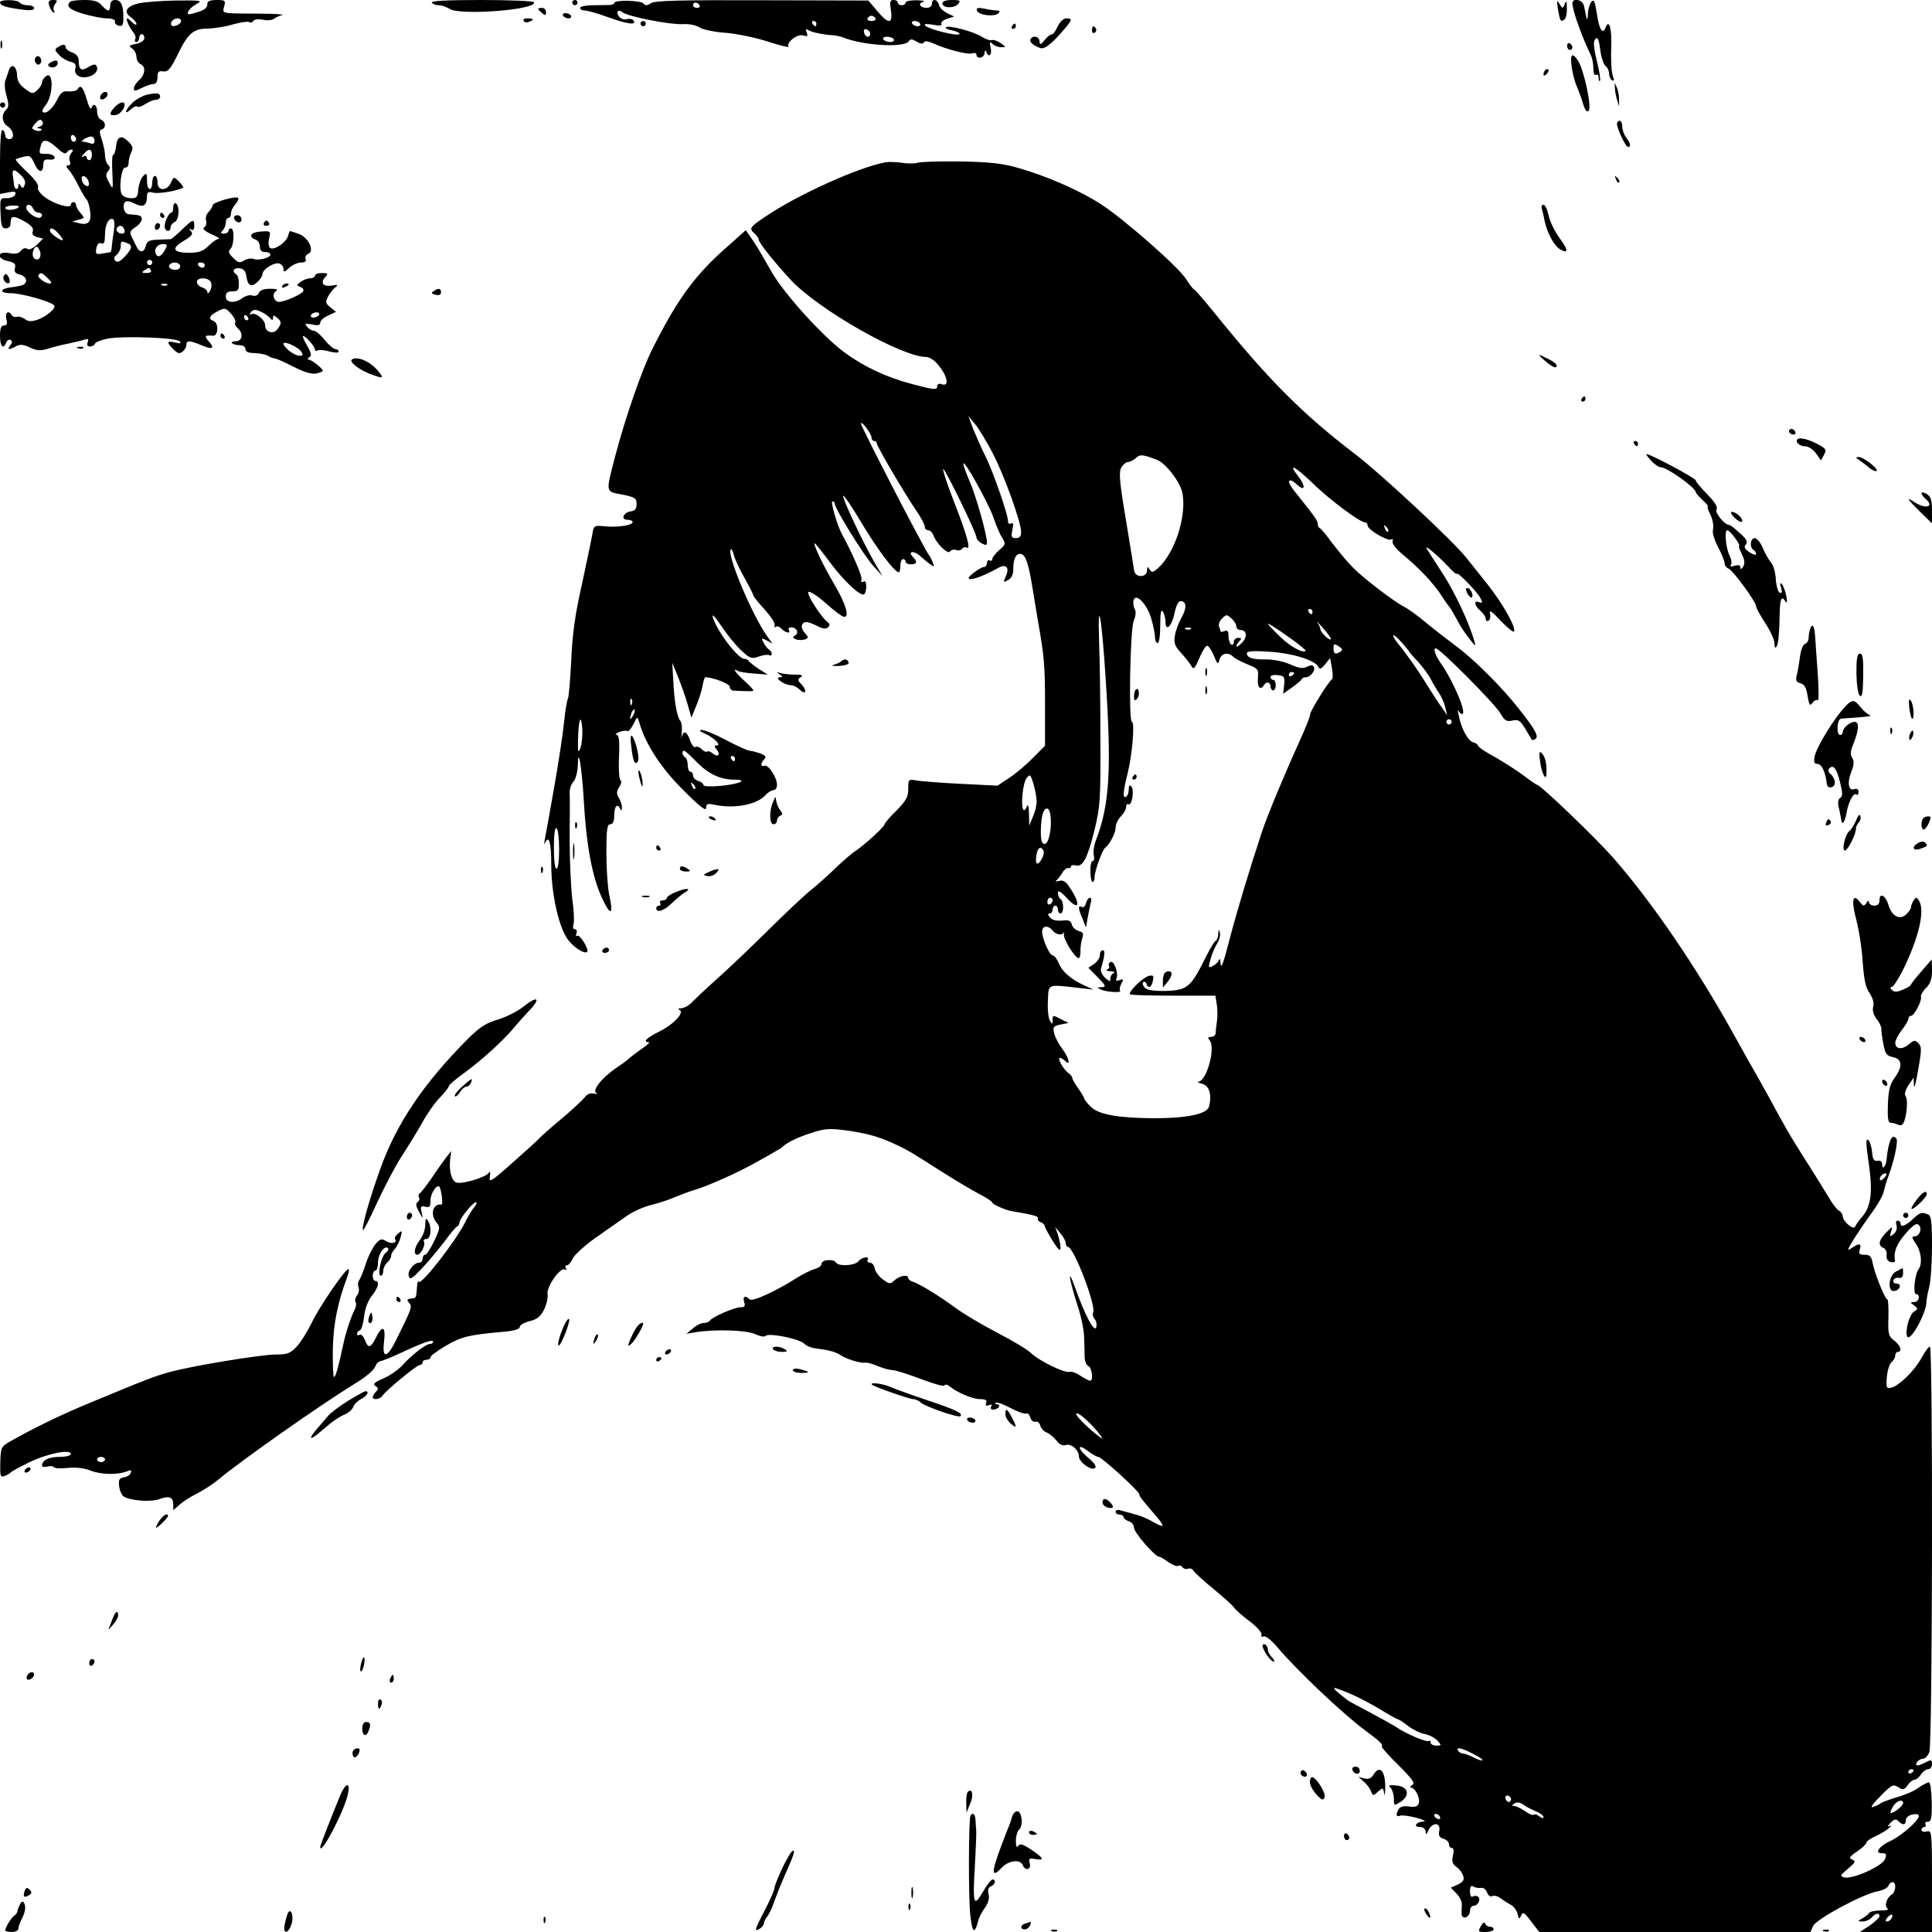 <?xml version="1.0" standalone="no"?>
<!DOCTYPE svg PUBLIC "-//W3C//DTD SVG 20010904//EN"
 "http://www.w3.org/TR/2001/REC-SVG-20010904/DTD/svg10.dtd">
<svg version="1.0" xmlns="http://www.w3.org/2000/svg"
 width="736pt" height="736pt" viewBox="0 0 736 736"
 preserveAspectRatio="xMidYMid meet">

<g transform="translate(0,736) scale(0.1,-0.1)"
fill="#000000" stroke="none">
<path d="M0 7351 c0 -12 21 -19 80 -27 34 -5 50 -3 50 5 0 6 -11 11 -24 11
-14 0 -28 5 -31 10 -8 12 -75 13 -75 1z"/>
<path d="M187 7340 c3 -11 10 -23 16 -27 6 -3 7 -1 3 6 -4 6 -2 18 4 26 10 12
9 15 -8 15 -15 0 -19 -5 -15 -20z"/>
<path d="M267 7353 c-17 -17 -2 -30 51 -46 32 -9 72 -17 90 -17 19 0 31 -5 30
-12 -2 -6 5 -14 15 -16 14 -3 17 3 17 31 0 48 -9 67 -31 67 -12 0 -19 -7 -19
-20 0 -11 -3 -20 -8 -20 -4 0 -15 9 -25 20 -12 15 -29 20 -65 20 -27 0 -52 -3
-55 -7z"/>
<path d="M527 7347 c-46 -11 -58 -33 -28 -53 11 -8 21 -20 21 -25 0 -6 -7 -3
-16 5 -8 9 -17 16 -19 16 -8 0 8 -35 22 -52 8 -9 12 -22 8 -27 -3 -6 -1 -11 4
-11 6 0 11 7 11 15 0 8 5 15 10 15 6 0 10 -7 10 -15 0 -9 -13 -18 -31 -22 -28
-5 -30 -8 -15 -18 9 -7 16 -21 16 -33 0 -11 7 -22 15 -26 21 -8 19 -40 -5 -61
-11 -10 -20 -24 -20 -32 0 -11 5 -11 30 2 16 8 36 15 45 15 9 0 15 9 15 26 0
20 4 25 22 22 18 -2 27 8 54 62 40 84 61 101 115 101 24 1 68 7 96 16 29 8 57
12 62 9 5 -4 13 -1 16 4 4 7 19 8 36 5 17 -4 35 -2 42 3 7 5 21 12 32 15 11 2
-27 5 -85 5 -152 1 -143 -1 -136 28 6 22 4 24 -29 24 -24 0 -35 -5 -35 -14 0
-17 -10 -25 -50 -36 -23 -7 -28 -5 -23 6 3 8 17 21 32 29 24 13 17 14 -79 13
-58 -1 -122 -6 -143 -11z m163 -67 c0 -12 -28 -25 -36 -17 -9 9 6 27 22 27 8
0 14 -5 14 -10z"/>
<path d="M1645 7350 c3 -5 15 -10 26 -10 11 0 30 -6 42 -14 41 -26 338 -3 321
26 -3 4 -93 8 -200 8 -128 0 -193 -3 -189 -10z"/>
<path d="M2180 7350 c0 -5 5 -10 10 -10 6 0 10 5 10 10 0 6 -4 10 -10 10 -5 0
-10 -4 -10 -10z"/>
<path d="M2340 7349 c0 -4 -8 -8 -17 -8 -10 0 -39 -1 -65 -1 -27 0 -48 -5 -48
-10 0 -6 8 -10 18 -10 9 0 49 -11 87 -25 76 -27 110 -32 99 -14 -3 6 -15 9
-25 6 -10 -3 -24 1 -30 9 -15 18 -4 31 13 17 20 -16 178 -47 227 -45 26 2 53
-4 67 -13 12 -8 56 -17 98 -20 41 -3 113 -18 160 -33 46 -15 82 -24 80 -20
-10 16 34 50 55 43 17 -5 20 -3 14 11 -4 12 -3 15 5 10 14 -9 57 -18 92 -20
14 -1 32 -5 40 -8 78 -32 236 -41 252 -15 6 9 12 9 29 -1 14 -9 24 -10 28 -4
4 7 16 6 36 -3 49 -23 135 -45 150 -38 8 3 15 0 15 -6 0 -18 30 -12 31 7 0 10
3 12 6 5 9 -25 23 -13 17 15 -5 22 -4 25 7 15 7 -7 22 -13 33 -13 20 0 19 1
-2 16 -12 8 -28 14 -35 11 -6 -2 -23 4 -37 13 -28 19 -128 46 -137 36 -3 -3 8
-9 25 -12 18 -4 30 -10 27 -14 -6 -9 -116 18 -130 32 -7 7 2 8 28 4 25 -5 37
-4 33 3 -3 5 6 14 21 19 l28 9 -27 13 c-14 7 -29 21 -31 31 -6 23 -27 26 -27
4 0 -8 -9 -15 -19 -15 -26 0 -36 17 -14 23 10 3 -1 5 -24 6 -24 0 -43 -3 -43
-9 0 -5 -7 -10 -15 -10 -8 0 -15 5 -15 10 0 6 -7 10 -16 10 -14 0 -15 -7 -10
-40 8 -53 -10 -53 -53 -1 l-33 39 -404 1 c-311 1 -408 -1 -424 -11 -15 -10
-22 -10 -28 -2 -8 13 -112 15 -112 3z m325 -9 c3 -5 -1 -10 -9 -10 -9 0 -16 5
-16 10 0 6 4 10 9 10 6 0 13 -4 16 -10z m670 -50 c3 -5 -3 -10 -15 -10 -12 0
-18 5 -15 10 3 6 10 10 15 10 5 0 12 -4 15 -10z m-225 -20 c0 -5 -2 -10 -4
-10 -3 0 -8 5 -11 10 -3 6 -1 10 4 10 6 0 11 -4 11 -10z m395 0 c3 -5 -1 -10
-9 -10 -8 0 -18 5 -21 10 -3 6 1 10 9 10 8 0 18 -4 21 -10z m-190 -38 c0 -18
-20 -15 -23 4 -3 10 1 15 10 12 7 -3 13 -10 13 -16z m90 -22 c3 -5 -3 -10 -14
-10 -11 0 -23 5 -26 10 -3 6 3 10 14 10 11 0 23 -4 26 -10z"/>
<path d="M3590 7347 c0 -18 45 -20 60 -2 11 13 7 15 -24 15 -23 0 -36 -5 -36
-13z"/>
<path d="M5935 7325 c8 -46 10 -49 24 -40 6 3 11 23 10 43 0 28 -2 32 -8 17
-8 -19 -8 -19 -20 0 -10 17 -11 14 -6 -20z"/>
<path d="M5990 7347 c0 -26 37 -129 71 -199 5 -10 9 -32 9 -48 0 -18 4 -29 10
-25 6 3 10 -2 10 -11 0 -10 2 -15 5 -12 3 3 -2 37 -12 77 -13 53 -14 74 -5 83
8 8 13 -2 18 -40 3 -29 13 -57 20 -63 8 -6 14 -20 14 -30 0 -10 5 -21 11 -25
8 -4 9 1 3 17 -5 13 -8 61 -6 106 3 75 -8 114 -22 77 -10 -26 -23 -7 -31 43
-4 27 -9 52 -12 57 -8 13 -23 -16 -24 -49 -1 -20 -3 -23 -6 -10 -2 11 -6 30
-9 43 -5 24 -44 32 -44 9z"/>
<path d="M2050 7326 c0 -2 7 -9 15 -16 12 -10 15 -10 15 4 0 9 -7 16 -15 16
-8 0 -15 -2 -15 -4z"/>
<path d="M3722 7319 c6 -17 67 -24 81 -10 8 8 6 11 -5 11 -8 0 -30 3 -48 7
-25 5 -32 3 -28 -8z"/>
<path d="M2145 7300 c3 -5 13 -10 21 -10 8 0 12 5 9 10 -3 6 -13 10 -21 10 -8
0 -12 -4 -9 -10z"/>
<path d="M1995 7280 c3 -5 12 -7 20 -3 21 7 19 13 -6 13 -11 0 -18 -4 -14 -10z"/>
<path d="M4029 7259 c-8 -18 -18 -31 -22 -30 -4 1 -17 -8 -27 -21 -16 -20 -19
-20 -20 -5 0 18 -25 24 -34 8 -6 -10 10 -25 37 -34 17 -6 47 18 100 82 22 27
21 31 -1 31 -11 0 -24 -13 -33 -31z"/>
<path d="M2440 7270 c0 -5 5 -10 10 -10 6 0 10 5 10 10 0 6 -4 10 -10 10 -5 0
-10 -4 -10 -10z"/>
<path d="M3855 7260 c-3 -5 -1 -10 4 -10 6 0 11 5 11 10 0 6 -2 10 -4 10 -3 0
-8 -4 -11 -10z"/>
<path d="M4160 7244 c0 -8 5 -12 10 -9 6 4 8 11 5 16 -9 14 -15 11 -15 -7z"/>
<path d="M2 7190 c0 -14 2 -19 5 -12 2 6 2 18 0 25 -3 6 -5 1 -5 -13z"/>
<path d="M5970 7186 c0 -9 5 -16 10 -16 6 0 10 4 10 9 0 6 -4 13 -10 16 -5 3
-10 -1 -10 -9z"/>
<path d="M220 7180 c-12 -7 -12 -12 4 -28 9 -11 29 -23 43 -27 19 -4 24 -11
20 -26 -7 -26 23 -42 57 -29 24 9 34 29 20 43 -4 3 -16 -1 -28 -9 -26 -16 -36
-10 -36 23 0 16 -8 27 -25 33 -14 5 -25 14 -25 20 0 12 -10 13 -30 0z"/>
<path d="M135 7140 c-4 -6 -3 -16 3 -22 6 -6 12 -6 17 2 4 6 3 16 -3 22 -6 6
-12 6 -17 -2z"/>
<path d="M5987 7108 c3 -24 11 -56 18 -73 7 -16 19 -47 25 -68 8 -27 15 -36
22 -29 13 13 -18 155 -40 190 -22 34 -31 27 -25 -20z"/>
<path d="M191 7121 c-9 -6 -10 -11 -2 -15 13 -8 31 1 31 15 0 11 -11 11 -29 0z"/>
<path d="M34 7093 c-3 -10 -9 -27 -13 -38 -5 -11 -3 -38 4 -60 9 -33 9 -43 -2
-53 -19 -19 -16 -50 7 -64 23 -15 27 -48 5 -48 -8 0 -15 6 -15 14 0 8 -5 18
-10 21 -6 4 -10 -38 -10 -119 l0 -125 31 6 c25 5 31 3 27 -8 -3 -8 -17 -14
-32 -14 -26 1 -26 0 -24 -57 2 -48 5 -58 20 -58 11 0 18 7 18 18 0 29 9 32 43
14 38 -20 47 -31 41 -47 -3 -7 5 -15 17 -18 l23 -6 -24 -24 c-15 -14 -29 -20
-36 -15 -7 5 -17 2 -24 -7 -9 -11 -22 -14 -46 -9 -46 8 -48 -21 -3 -31 24 -5
30 -11 26 -26 -4 -14 1 -21 19 -25 26 -7 32 -31 10 -40 -7 -3 -25 -6 -40 -8
-48 -5 -51 -23 -4 -23 39 0 150 -31 164 -46 10 -10 -29 -43 -63 -55 -24 -8
-36 -7 -49 3 -10 7 -24 11 -30 8 -7 -2 -15 0 -19 6 -12 21 -27 11 -21 -14 5
-18 2 -25 -9 -25 -11 0 -15 -11 -15 -40 0 -40 13 -53 24 -24 3 8 11 12 16 9 8
-5 7 -11 -1 -21 -14 -17 -5 -18 22 -3 16 8 29 7 53 -5 26 -12 40 -13 67 -5 19
6 52 15 74 19 22 5 50 11 63 15 18 6 21 4 16 -9 -4 -10 -1 -16 9 -16 8 0 17 5
19 11 2 6 24 14 48 19 61 11 260 4 274 -10 8 -8 4 -10 -16 -5 -33 8 -35 2 -7
-26 16 -16 23 -18 35 -8 8 6 14 18 14 25 0 18 12 18 57 -1 43 -18 53 -13 28
15 -18 20 -15 24 16 21 21 -2 23 48 3 56 -22 8 -17 21 15 37 27 14 30 14 51
-9 12 -13 19 -28 16 -33 -3 -5 1 -15 9 -22 23 -19 19 -50 -7 -50 -12 0 -18 -3
-14 -7 4 -5 18 -8 29 -8 13 0 22 -6 22 -15 0 -10 11 -15 35 -15 19 -1 42 -5
50 -10 8 -5 20 -10 25 -10 6 0 38 -14 71 -31 41 -21 70 -30 88 -27 14 3 26 8
26 10 0 9 -43 43 -54 43 -6 0 -5 4 2 9 10 6 9 15 -8 44 -12 21 -19 37 -15 37
10 0 45 -41 45 -52 0 -5 4 -6 10 -3 5 3 26 2 45 -4 21 -5 35 -6 35 0 0 5 -6 9
-12 9 -7 0 -26 16 -41 35 -15 19 -34 35 -41 35 -8 0 -19 7 -26 15 -11 13 -8
14 19 9 23 -5 31 -3 31 7 0 8 14 20 30 27 l30 14 -21 17 c-19 15 -20 20 -9 42
7 13 20 29 28 35 12 9 8 10 -16 6 -34 -5 -43 13 -20 36 9 9 6 12 -15 12 -15 0
-27 -4 -27 -10 0 -5 -8 -10 -18 -10 -10 0 -26 -6 -36 -13 -17 -13 -18 -14 -2
-20 10 -4 14 -11 11 -17 -8 -12 -71 -40 -92 -40 -19 0 -29 30 -12 41 10 6 3 9
-22 9 -24 0 -39 -5 -43 -16 -4 -9 -13 -13 -24 -10 -10 4 -27 -1 -38 -9 -29
-22 -64 -19 -64 5 0 15 7 20 25 20 21 0 25 5 25 29 0 17 -4 33 -10 36 -18 11
-10 26 13 23 15 -2 23 -11 25 -28 5 -38 19 -46 42 -25 11 10 20 24 20 31 0 19
47 47 65 40 8 -3 15 -12 15 -21 0 -13 4 -12 22 5 12 11 32 20 45 20 15 0 21 5
17 14 -3 7 2 16 10 19 26 10 1 63 -36 76 -17 6 -32 11 -33 11 -2 0 -5 -9 -8
-19 -6 -24 -52 -55 -67 -46 -7 4 -9 19 -5 36 7 29 6 30 -33 27 -39 -3 -48 -20
-16 -32 8 -3 14 -15 14 -26 0 -13 7 -20 20 -20 11 0 20 -4 20 -10 0 -12 -45
-24 -65 -16 -9 3 -25 0 -35 -6 -17 -11 -23 -9 -42 10 -17 17 -20 24 -10 34 14
14 16 78 2 78 -5 0 -10 -4 -10 -10 0 -5 -8 -10 -17 -10 -13 0 -14 3 -5 12 7 7
12 20 12 30 0 10 5 18 10 18 6 0 10 8 10 17 0 9 7 25 17 35 9 10 13 21 10 24
-9 9 -97 -17 -97 -28 0 -5 -7 -16 -15 -25 -9 -8 -13 -23 -10 -33 3 -10 0 -22
-7 -26 -8 -5 1 -14 27 -26 22 -9 35 -18 28 -18 -7 0 -24 -12 -38 -26 -20 -20
-36 -26 -71 -27 -65 0 -74 16 -25 45 33 20 38 27 28 38 -9 10 -9 11 1 6 8 -5
12 0 12 13 0 28 -5 27 -47 -14 -20 -19 -39 -35 -42 -36 -3 0 -25 -1 -48 -2
-35 -1 -43 -5 -48 -25 -6 -25 -24 -26 -35 -1 -4 8 -12 24 -18 36 -9 18 -7 24
13 37 14 9 25 23 25 31 0 14 -6 16 -50 19 -17 1 -26 34 -13 47 5 5 21 2 37 -7
32 -16 46 -7 46 30 0 14 5 17 25 12 20 -5 97 8 113 20 2 1 -5 11 -16 22 -20
20 -20 20 -31 -4 -15 -33 -51 -32 -51 1 0 14 -4 25 -10 25 -5 0 -10 -11 -10
-25 0 -14 -4 -25 -10 -25 -5 0 -10 14 -10 32 0 29 -2 31 -15 17 -8 -8 -16 -30
-18 -49 -2 -30 -6 -35 -27 -35 -14 0 -30 6 -35 13 -14 18 -3 108 13 104 7 -1
12 7 12 19 0 11 5 29 10 39 8 15 6 24 -10 40 -28 28 -44 21 -48 -18 -2 -18 -7
-32 -11 -32 -4 0 -5 -30 -3 -67 3 -67 3 -67 -12 -39 -13 22 -14 32 -5 43 9 10
9 17 1 25 -7 7 -12 23 -12 37 0 13 -6 40 -12 59 -10 28 -10 36 0 39 17 6 15
30 -3 37 -8 3 -15 17 -15 31 0 26 -15 35 -22 13 -3 -7 -11 9 -18 35 -14 47
-23 56 -35 37 -4 -6 -19 -9 -33 -8 -22 2 -30 -3 -44 -31 -17 -35 -44 -58 -55
-47 -4 3 1 14 9 23 32 37 33 138 2 112 -8 -6 -14 -17 -14 -24 0 -6 -8 -19 -18
-28 -17 -16 -20 -15 -48 6 -20 15 -29 31 -29 51 -1 34 -22 47 -31 19z m118
-215 c-12 -4 -13 -7 -3 -7 8 -1 12 -4 8 -7 -3 -4 -14 -4 -23 0 -15 6 -15 8 1
26 14 16 20 17 26 8 5 -8 2 -16 -9 -20z m138 -49 c0 -5 -4 -9 -10 -9 -5 0 -10
7 -10 16 0 8 5 12 10 9 6 -3 10 -10 10 -16z m70 -5 c0 -11 -5 -14 -16 -10 -9
3 -21 6 -27 6 -16 0 14 20 31 20 6 0 12 -7 12 -16z m-139 -31 c17 -16 29 -21
33 -14 4 6 12 11 18 11 7 0 7 -5 -1 -14 -6 -7 -9 -21 -5 -30 4 -9 1 -16 -6
-16 -10 0 -9 -5 2 -17 9 -10 26 -38 38 -63 13 -25 26 -47 30 -50 4 -3 10 -22
13 -42 7 -43 -7 -58 -43 -48 l-25 6 24 7 c24 6 24 7 8 25 -9 10 -17 24 -17 30
0 7 -4 12 -10 12 -5 0 -10 -4 -10 -10 0 -16 -63 2 -98 28 -20 15 -31 31 -27
39 3 9 -14 32 -42 58 -26 24 -45 46 -43 48 3 2 17 7 31 10 22 6 28 2 40 -26
16 -36 33 -38 34 -4 0 17 5 21 23 19 15 -1 22 2 20 10 -3 7 -17 12 -31 12 -29
-1 -30 0 -21 33 7 26 27 22 65 -14z m129 -23 c0 -11 -4 -20 -10 -20 -5 0 -10
5 -10 11 0 5 -6 7 -12 3 -9 -5 -9 -2 1 9 18 23 31 21 31 -3z m-256 -114 c-5
-14 -9 -15 -15 -4 -7 10 -9 10 -9 1 0 -20 -16 -15 -17 5 -1 9 -2 22 -3 27 -6
30 2 34 25 12 18 -16 24 -29 19 -41z m244 10 c3 -12 -1 -17 -10 -14 -7 3 -15
13 -16 22 -3 12 1 17 10 14 7 -3 15 -13 16 -22z m-270 -98 c-17 -10 -48 -10
-48 0 0 5 14 9 30 9 20 0 26 -3 18 -9z m58 -3 c4 -8 12 -15 20 -15 8 0 14 -4
14 -10 0 -5 -6 -10 -12 -10 -18 1 -48 25 -48 39 0 16 20 14 26 -4z m308 -83
c-3 -20 -7 -47 -8 -59 0 -13 -3 -23 -6 -24 -3 0 -17 -3 -31 -5 -23 -4 -26 -2
-22 20 3 16 10 23 19 19 11 -4 14 5 14 34 0 39 16 67 32 57 4 -3 5 -22 2 -42z
m40 3 c3 -9 0 -15 -9 -15 -16 0 -27 14 -18 24 10 10 21 7 27 -9z m-251 -15
c24 -28 21 -33 -8 -14 -14 9 -25 20 -25 25 0 15 15 10 33 -11z m261 -36 c22
-8 20 -21 -9 -52 -17 -18 -28 -23 -35 -16 -8 8 -6 15 5 24 8 7 15 21 15 31 0
21 1 22 24 13z m146 -23 c-13 -26 -27 -34 -35 -21 -11 18 3 40 25 40 17 0 19
-3 10 -19z m-477 -11 c6 -23 -10 -37 -24 -23 -10 10 -2 43 11 43 4 0 10 -9 13
-20z m427 -40 c0 -5 -4 -10 -10 -10 -5 0 -10 5 -10 10 0 6 5 10 10 10 6 0 10
-4 10 -10z m105 -9 c3 -5 1 -13 -5 -16 -15 -9 -43 3 -35 15 8 13 32 13 40 1z
m95 -1 c0 -5 -4 -10 -9 -10 -6 0 -13 5 -16 10 -3 6 1 10 9 10 9 0 16 -4 16
-10z m-205 -20 c3 -6 -4 -10 -17 -10 -18 0 -20 2 -8 10 19 12 18 12 25 0z
m-393 -30 c15 -14 17 -20 7 -20 -19 1 -50 25 -42 33 9 10 12 9 35 -13z m622
-16 c3 -9 2 -23 -4 -32 -5 -10 -10 -12 -10 -5 0 6 -9 15 -20 18 -11 3 -20 13
-20 21 0 19 46 18 54 -2z m-167 -10 c-3 -3 -12 -4 -19 -1 -8 3 -5 6 6 6 11 1
17 -2 13 -5z m366 -106 c12 -7 25 -17 29 -23 5 -6 8 -5 8 4 0 11 3 11 15 1 18
-15 19 -21 2 -44 -15 -21 -47 -12 -47 15 0 21 -38 51 -53 42 -6 -3 -7 -1 -3 5
9 15 21 15 49 0z m212 -8 c-3 -5 -13 -10 -21 -10 -8 0 -12 5 -9 10 3 6 13 10
21 10 8 0 12 -4 9 -10z m-270 -10 c3 -5 1 -10 -4 -10 -6 0 -11 5 -11 10 0 6 2
10 4 10 3 0 8 -4 11 -10z m203 -130 c8 -13 6 -16 -9 -15 -19 1 -59 32 -59 46
0 12 57 -13 68 -31z"/>
<path d="M5887 7093 c-4 -3 -7 -11 -7 -17 0 -6 5 -5 12 2 6 6 9 14 7 17 -3 3
-9 2 -12 -2z"/>
<path d="M6152 7025 c0 -11 4 -31 8 -45 l8 -25 0 25 c0 14 -3 34 -8 45 l-9 20
1 -20z"/>
<path d="M385 6999 c-4 -6 -5 -13 -2 -16 7 -7 27 6 27 18 0 12 -17 12 -25 -2z"/>
<path d="M563 7000 c-18 -4 -44 -18 -58 -31 -28 -27 -35 -51 -7 -26 10 10 21
14 25 11 4 -4 18 1 31 10 14 9 32 16 41 16 15 0 21 16 8 23 -5 2 -22 1 -40 -3z"/>
<path d="M0 6960 c0 -5 5 -10 10 -10 6 0 10 5 10 10 0 6 -4 10 -10 10 -5 0
-10 -4 -10 -10z"/>
<path d="M437 6952 c-23 -25 -21 -34 4 -30 24 3 47 48 25 48 -7 0 -20 -8 -29
-18z"/>
<path d="M6160 6888 c0 -18 33 -88 42 -88 12 0 10 14 -7 36 -8 10 -15 29 -15
42 0 12 -4 22 -10 22 -5 0 -10 -5 -10 -12z"/>
<path d="M3375 6742 c-103 -18 -339 -125 -462 -209 -58 -39 -60 -44 -38 -63 8
-7 15 -17 15 -22 0 -12 59 -86 124 -156 107 -113 421 -292 515 -292 9 0 27
-10 38 -22 43 -47 53 -95 18 -81 -9 3 -15 -1 -15 -10 0 -13 -13 -12 -92 9
-100 26 -185 66 -259 120 -83 60 -233 226 -280 309 -52 91 -59 102 -81 134
l-17 24 -66 -59 c-127 -110 -195 -204 -290 -394 -40 -80 -102 -258 -142 -410
-36 -139 -37 -132 27 -144 49 -10 55 -14 55 -36 0 -18 -6 -26 -22 -28 -28 -4
-40 -32 -13 -32 11 0 20 -4 20 -9 0 -12 -57 -21 -106 -16 -40 4 -42 3 -47 -28
-3 -18 -21 -104 -40 -192 -27 -119 -37 -194 -41 -294 -4 -73 -9 -138 -13 -144
-3 -6 -10 -44 -14 -86 -4 -42 -21 -155 -38 -251 -17 -96 -33 -186 -36 -200 -2
-14 -2 -19 1 -12 15 34 24 3 24 -82 0 -104 25 -225 59 -279 19 -31 67 -64 78
-53 8 8 -28 67 -37 61 -6 -3 -7 1 -4 9 3 9 1 16 -6 16 -7 0 -9 8 -5 20 3 11 1
54 -5 96 -5 43 -10 145 -10 228 1 83 1 163 0 178 0 14 7 33 15 41 8 9 15 35
16 59 1 81 15 1 23 -132 9 -167 32 -291 69 -370 33 -72 45 -67 28 10 -6 28
-11 100 -11 160 0 91 3 110 15 110 10 0 15 11 15 35 0 34 13 47 23 23 3 -8 6
-6 6 5 1 9 -5 26 -11 37 -10 16 -10 24 1 42 8 12 10 23 5 25 -5 2 -8 41 -6 88
3 65 0 85 -10 86 -7 0 -2 4 10 10 13 5 27 7 32 4 4 -3 14 9 23 26 15 31 15 31
22 8 23 -83 84 -176 168 -259 62 -62 87 -82 87 -68 0 17 5 18 38 11 73 -14
155 2 187 37 10 11 24 20 32 20 7 0 13 9 13 20 0 28 -33 78 -47 73 -16 -6 -17
9 -1 25 8 8 5 14 -16 22 -15 5 -33 10 -40 10 -7 0 -47 18 -89 40 -41 22 -84
40 -94 39 -12 0 -8 -5 13 -14 35 -16 64 -45 44 -45 -10 0 -10 -3 0 -15 17 -20
5 -32 -15 -15 -9 7 -18 10 -21 7 -4 -3 -13 1 -21 9 -8 8 -19 12 -24 8 -5 -3
-14 8 -20 25 -12 35 -25 40 -32 14 -2 -10 -2 -3 0 15 2 19 0 39 -5 45 -13 17
-23 70 -27 152 l-4 70 23 -56 c12 -31 29 -78 36 -104 l14 -49 17 42 c10 23 21
57 25 77 3 19 8 35 11 35 28 0 93 -25 93 -36 0 -8 6 -14 13 -15 60 -3 77 -3
77 1 0 3 -16 20 -35 37 -34 31 -47 51 -24 37 6 -4 34 -8 63 -10 l51 -4 -35 22
c-19 13 -36 26 -38 30 -2 5 -9 8 -16 8 -25 0 -106 107 -121 160 -4 14 11 -2
33 -35 22 -33 56 -75 76 -93 33 -31 39 -33 67 -23 17 6 35 8 40 5 5 -3 9 -1 9
5 0 5 -4 13 -10 16 -5 3 -15 15 -21 26 -10 19 -9 20 12 9 l22 -12 -21 29 c-57
80 -155 313 -138 330 3 3 8 -7 12 -23 4 -15 22 -54 41 -87 18 -32 33 -62 33
-66 0 -3 19 -27 43 -53 23 -26 41 -52 38 -60 -2 -7 0 -10 4 -6 4 4 14 1 22 -7
16 -17 37 -20 28 -5 -3 6 1 10 9 10 21 0 31 -21 15 -31 -11 -6 -10 -9 4 -15 9
-3 24 -3 33 0 15 6 15 8 -1 26 -17 19 -13 40 8 40 7 0 25 -7 41 -15 21 -11 33
-12 40 -5 7 7 8 13 1 18 -25 17 -85 111 -75 117 6 3 36 -16 67 -44 31 -28 62
-51 69 -51 21 0 6 50 -40 128 -44 75 -80 152 -72 152 2 0 28 -32 56 -70 54
-73 118 -133 132 -124 4 3 8 16 8 30 0 16 -4 23 -11 18 -7 -4 -10 -1 -7 7 4
12 -33 98 -74 173 -19 35 -45 126 -37 126 5 0 9 -4 9 -9 0 -18 110 -196 146
-236 l36 -40 -32 55 c-47 82 -121 241 -118 251 2 5 33 -41 70 -103 61 -102
126 -188 142 -188 3 0 6 11 6 25 0 14 5 25 10 25 6 0 10 -4 10 -10 0 -5 9 -10
20 -10 23 0 26 10 8 28 -21 21 1 26 25 6 12 -11 30 -26 40 -33 15 -12 17 -12
11 5 -4 10 -10 24 -15 29 -20 27 -259 489 -259 501 1 14 40 -39 40 -53 0 -7 5
-13 10 -13 6 0 10 -4 10 -9 0 -11 109 -196 153 -260 17 -25 30 -50 30 -58 0
-7 6 -13 13 -13 7 0 15 -8 19 -17 10 -32 56 -77 64 -64 4 6 15 9 23 6 9 -4 19
-1 23 4 3 6 11 8 17 5 18 -11 2 47 -47 173 -25 64 -44 120 -42 126 3 10 127
-243 127 -261 0 -6 9 -16 20 -22 15 -8 20 -8 20 3 0 29 -43 182 -66 233 -13
30 -24 60 -24 67 0 22 94 -147 114 -203 10 -30 25 -66 34 -79 14 -23 13 -26
-12 -47 -14 -13 -26 -28 -26 -34 0 -6 -4 -8 -10 -5 -5 3 -10 -1 -10 -9 0 -9
-6 -16 -12 -16 -13 -1 -58 -34 -58 -42 0 -13 53 5 110 37 32 19 47 4 32 -30
-11 -24 -11 -25 8 -15 13 7 20 21 20 40 0 39 9 60 26 60 19 0 30 -29 44 -110
6 -36 17 -101 24 -145 25 -142 27 -173 27 -326 l0 -150 -48 -48 c-26 -27 -67
-61 -91 -76 l-42 -28 -141 7 c-78 4 -154 10 -170 13 -28 5 -29 4 -29 -32 0
-31 -8 -45 -45 -83 -25 -24 -45 -48 -45 -52 0 -9 -77 -79 -110 -101 -14 -9
-48 -38 -76 -65 -28 -27 -70 -65 -94 -84 -24 -19 -96 -87 -160 -150 -63 -63
-151 -146 -194 -185 -43 -38 -87 -80 -99 -92 -11 -13 -30 -23 -41 -24 -12 0
-15 -3 -8 -6 22 -9 -22 -56 -77 -83 -48 -24 -64 -40 -40 -40 7 0 -6 -12 -27
-26 -21 -15 -41 -30 -44 -33 -3 -4 -26 -22 -52 -39 -56 -38 -94 -87 -76 -96 7
-4 3 -4 -10 -2 -14 3 -27 -3 -35 -15 -8 -10 -47 -47 -88 -81 -41 -34 -78 -67
-84 -74 -5 -6 -51 -48 -102 -93 -82 -73 -91 -78 -87 -54 3 18 1 23 -4 15 -11
-17 -101 -44 -123 -37 -19 6 -29 45 -24 90 l4 30 -20 -25 c-10 -14 -35 -48
-54 -77 -20 -29 -40 -55 -45 -58 -6 -4 -7 -11 -4 -17 4 -6 1 -13 -5 -17 -8 -6
-7 -15 5 -37 16 -29 16 -29 10 -2 -5 22 -3 25 14 21 17 -4 20 0 20 25 0 25 24
62 34 51 7 -9 15 -69 8 -68 -34 5 -45 -40 -17 -71 12 -14 11 -22 -11 -68 -14
-29 -29 -52 -34 -52 -6 0 -10 -7 -10 -15 0 -8 -5 -15 -12 -15 -21 0 -46 -31
-41 -50 4 -17 12 -13 50 28 25 26 63 72 86 102 22 30 44 57 49 58 4 2 8 8 8
14 0 14 51 78 63 78 5 0 3 -8 -5 -17 -9 -10 -26 -38 -38 -63 -36 -70 -163
-234 -174 -223 -3 4 -7 -3 -7 -15 -3 -43 -4 -47 -16 -48 -24 -3 -25 -4 -14
-18 12 -14 11 -18 -52 -145 -33 -66 -52 -67 -44 -2 7 60 -7 65 -32 13 -19 -38
-29 -40 -41 -6 -6 14 -14 22 -20 19 -5 -3 -10 -2 -10 4 0 5 5 11 11 13 6 2 13
26 16 53 4 32 15 60 29 78 25 30 31 57 14 57 -5 0 -10 9 -10 20 0 11 5 20 10
20 6 0 10 14 10 31 0 31 25 67 38 54 4 -3 0 -12 -9 -18 -17 -13 -33 -87 -18
-87 5 0 9 8 9 19 0 10 7 24 15 31 8 7 15 18 15 26 0 7 7 19 15 27 7 8 17 28
21 43 7 26 6 28 -9 15 -9 -7 -15 -17 -12 -21 10 -15 -14 -21 -34 -8 -17 10
-23 9 -40 -11 -11 -13 -28 -46 -37 -74 -9 -29 -21 -57 -25 -63 -5 -6 -7 -19
-3 -28 3 -9 1 -23 -6 -31 -6 -8 -9 -19 -6 -24 4 -6 3 -18 -2 -28 -15 -30 -34
-86 -44 -133 -20 -94 -31 -130 -36 -125 -3 3 -5 52 -4 108 2 95 19 177 54 270
6 15 9 30 6 32 -8 8 -114 -146 -142 -207 -15 -31 -40 -71 -55 -87 -25 -27 -36
-31 -79 -31 -57 0 -318 -43 -402 -66 -57 -15 -93 -29 -300 -115 -115 -47 -219
-98 -311 -150 -35 -20 -36 -23 -38 -80 -1 -52 0 -58 16 -52 10 4 20 9 23 13 3
4 34 21 69 38 68 34 161 53 161 33 0 -6 -18 -11 -43 -11 -41 0 -67 -13 -67
-33 0 -5 9 -7 20 -4 11 3 22 2 25 -2 2 -5 27 -6 54 -3 32 3 64 -1 88 -11 39
-15 103 -16 137 -2 14 6 18 5 14 -6 -2 -8 -14 -15 -26 -17 -18 -3 -21 -9 -18
-34 2 -17 10 -34 17 -39 27 -16 102 -22 136 -10 38 14 53 8 53 -21 l0 -21 23
20 c12 11 42 31 67 43 25 13 61 36 80 52 83 70 389 285 514 362 49 29 81 56
87 73 3 9 12 17 20 18 8 2 39 14 69 28 92 43 130 56 130 46 0 -5 -6 -9 -13 -9
-15 0 -69 -42 -106 -83 -14 -15 -45 -37 -70 -48 -35 -15 -42 -22 -31 -29 12
-7 12 -12 2 -22 -6 -6 -12 -16 -12 -20 0 -13 28 -9 37 5 13 20 131 117 142
117 6 0 11 5 11 10 0 6 7 10 15 10 8 0 15 4 15 10 0 5 26 24 58 43 59 35 90
42 215 53 45 4 67 10 67 19 0 7 17 17 38 22 28 7 41 17 54 43 10 19 16 46 14
60 -5 28 49 104 66 94 7 -4 8 -2 4 4 -4 7 -2 12 4 12 6 0 16 12 22 26 7 14 45
49 86 78 40 28 93 65 117 82 24 18 68 37 97 44 29 7 71 21 93 31 22 9 51 20
65 24 53 15 177 70 251 113 20 11 47 26 60 34 13 7 26 15 29 18 16 17 62 39
114 55 52 17 68 17 142 7 78 -12 121 -25 189 -58 35 -17 41 -20 165 -99 52
-33 116 -71 143 -85 26 -13 47 -28 47 -31 0 -7 53 -30 75 -33 78 -13 104 -20
99 -27 -3 -5 2 -12 10 -15 9 -3 16 -10 16 -15 0 -4 14 -30 30 -56 22 -35 30
-42 30 -26 0 12 -5 34 -10 50 l-10 28 20 -24 c11 -13 20 -29 20 -37 0 -8 4
-14 8 -14 23 0 110 -229 96 -251 -3 -6 0 -16 6 -24 7 -8 9 -22 6 -32 -8 -20
-43 47 -82 156 -30 82 -20 23 12 -76 13 -39 24 -93 24 -120 1 -26 2 -60 2 -75
1 -15 7 -29 14 -32 14 -6 20 -56 7 -56 -5 0 -21 9 -37 19 -16 11 -34 17 -41
15 -17 -7 -119 43 -148 72 -13 13 -72 48 -130 78 -59 31 -130 73 -159 95 -58
43 -133 89 -160 98 -10 3 -18 9 -18 14 0 15 -32 10 -52 -8 -17 -16 -20 -15
-46 4 -15 11 -28 30 -30 42 -2 11 -10 21 -18 21 -8 0 -12 5 -9 10 10 16 -21
12 -35 -5 -14 -17 -75 -20 -85 -5 -9 15 -55 12 -55 -4 0 -8 -12 -17 -26 -20
-14 -4 -44 -19 -67 -33 -81 -52 -171 -93 -181 -83 -17 17 -28 11 -21 -10 5
-16 2 -20 -14 -20 -23 0 -108 -37 -117 -51 -3 -5 -13 -9 -23 -9 -11 0 -29 -9
-42 -21 l-24 -20 36 6 c75 12 196 8 227 -8 18 -8 34 -11 39 -6 12 12 124 -10
146 -29 9 -9 27 -17 40 -18 54 -7 79 -13 100 -27 25 -16 76 -31 94 -28 7 1 29
-5 49 -14 20 -8 46 -15 58 -15 11 -1 59 -16 106 -34 47 -18 87 -29 88 -24 2 5
10 4 18 -2 28 -24 89 -50 117 -50 21 0 28 -4 24 -14 -4 -11 -1 -13 10 -9 11 4
14 2 9 -5 -4 -7 -1 -12 8 -12 8 0 18 5 21 10 3 6 1 10 -6 10 -7 0 -10 3 -6 6
3 4 29 -5 57 -20 28 -15 55 -24 60 -21 5 3 12 -4 15 -16 4 -11 13 -18 20 -15
7 2 15 -4 18 -15 3 -10 13 -22 24 -26 10 -4 26 -17 37 -30 11 -15 24 -22 36
-18 21 7 50 -19 50 -43 1 -23 49 -57 62 -44 6 6 -4 20 -28 40 -42 35 -40 56 2
23 15 -11 32 -21 38 -21 12 0 156 -131 156 -142 0 -8 11 -22 62 -81 37 -43 35
-50 -7 -26 -20 12 -50 25 -68 29 -17 5 -42 12 -54 15 -14 5 -23 3 -23 -4 0 -6
7 -11 15 -11 8 0 15 -4 15 -9 0 -5 9 -13 20 -16 11 -3 20 -15 20 -25 0 -18 80
-110 95 -110 4 0 20 -9 36 -21 16 -11 33 -18 38 -14 5 3 13 0 16 -6 4 -5 13
-8 21 -5 7 3 17 -1 21 -8 5 -8 40 -40 78 -71 39 -32 73 -63 77 -70 4 -7 30
-30 58 -51 28 -21 48 -44 46 -51 -3 -7 1 -10 8 -7 8 3 30 -15 52 -41 73 -87
255 -259 336 -318 54 -40 68 -53 62 -60 -3 -2 26 -35 63 -71 54 -54 65 -69 53
-76 -8 -5 -10 -10 -5 -10 16 0 36 -40 30 -59 -4 -13 -13 -16 -36 -13 -20 3
-34 0 -40 -9 -13 -21 -11 -32 5 -26 7 3 36 -1 62 -8 27 -7 39 -14 27 -14 -28
-1 -41 -21 -14 -21 13 0 21 -7 22 -17 0 -14 3 -13 11 5 15 31 47 30 41 -2 -4
-18 0 -26 16 -31 12 -3 21 -13 21 -21 0 -8 5 -14 11 -14 7 0 8 -11 4 -29 -5
-22 -2 -32 13 -43 11 -7 22 -22 26 -34 5 -16 0 -23 -20 -33 l-27 -12 22 -23
c12 -12 21 -31 20 -42 -1 -10 -1 -27 -1 -36 3 -24 32 -11 32 13 0 10 6 19 14
19 17 0 29 27 16 35 -6 4 -14 3 -20 0 -6 -4 -10 5 -10 20 0 18 4 24 13 18 6
-4 20 -6 29 -5 9 2 19 -6 23 -17 4 -12 12 -18 21 -14 8 3 21 -1 30 -8 9 -7 26
-18 37 -24 12 -5 24 -21 28 -35 5 -22 7 -23 14 -7 6 15 12 12 38 -23 l31 -40
517 0 516 0 10 23 c12 26 189 122 246 132 20 4 38 13 41 21 3 8 10 14 16 14
15 0 12 -38 -3 -47 -20 -12 -30 -45 -16 -54 7 -4 -5 -7 -26 -7 -21 0 -40 -4
-44 -9 -3 -5 -15 -15 -26 -21 -20 -11 -20 -11 1 -12 12 0 27 7 34 15 14 17 30
20 30 5 0 -5 -17 -21 -37 -35 l-38 -25 138 0 137 0 0 194 c0 189 -1 194 -20
189 -11 -3 -20 0 -20 6 0 6 5 11 11 11 5 0 7 5 4 10 -3 6 1 10 9 10 13 0 16
14 15 75 -1 43 -5 75 -11 75 -5 0 -23 -9 -39 -20 -15 -12 -52 -28 -81 -36 -29
-9 -57 -19 -63 -23 -5 -5 -19 -11 -30 -15 -12 -4 -1 12 28 41 43 44 49 47 68
35 18 -12 23 -11 36 7 8 12 20 21 26 21 7 0 18 9 25 20 7 11 19 20 27 20 8 0
15 9 15 19 0 18 -2 19 -27 6 -15 -8 -29 -12 -31 -10 -8 7 9 25 24 25 8 0 19
12 24 26 12 31 14 1544 2 1544 -5 0 -19 -19 -32 -43 -27 -49 -84 -105 -114
-113 -20 -5 -21 -2 -18 40 2 25 10 50 18 57 8 6 14 18 14 25 0 8 5 14 10 14
18 0 10 25 -14 43 -22 17 -24 25 -22 88 1 38 -1 69 -4 69 -9 0 -48 97 -56 138
-5 26 -11 32 -31 32 -20 0 -23 4 -18 20 8 24 -3 25 -32 5 -18 -13 -16 -7 10
36 18 28 49 74 70 102 21 29 40 63 43 77 3 14 11 41 18 60 21 54 37 130 31
141 -16 25 -31 -6 -38 -78 -2 -26 -17 -43 -17 -19 0 11 -7 16 -17 14 -14 -2
-19 5 -21 32 -2 19 -8 39 -13 45 -12 12 -12 -5 2 -101 13 -96 6 -151 -26 -188
-13 -15 -26 -33 -28 -39 -5 -15 -47 20 -47 39 0 7 -6 17 -13 21 -8 4 -22 22
-32 38 -10 17 -30 48 -43 70 -14 22 -36 57 -49 78 -13 20 -34 54 -47 75 -13
20 -39 66 -59 102 -19 36 -54 99 -77 140 -24 41 -64 113 -90 160 -143 259
-315 512 -466 684 -68 77 -276 276 -288 276 -3 0 -26 16 -51 35 -25 19 -75 51
-110 71 -36 19 -65 39 -65 44 0 4 -8 10 -18 12 -20 6 -46 54 -55 103 -4 17 -4
24 -1 18 3 -7 9 -13 14 -13 19 0 -31 120 -77 187 -25 35 -35 63 -23 63 15 0
226 -212 246 -248 16 -27 23 -32 45 -27 23 5 30 1 50 -32 12 -21 24 -40 25
-42 2 -1 7 0 13 4 14 8 1 34 -59 110 -66 85 -175 194 -245 245 -33 25 -85 65
-115 90 -30 25 -66 51 -80 58 -40 20 -161 113 -198 152 -19 19 -53 60 -76 90
-22 30 -44 57 -48 58 -5 2 -8 9 -8 16 0 12 -9 25 -72 104 -37 45 -45 62 -31
62 3 0 15 -7 25 -17 30 -27 33 -6 4 32 -42 54 -15 41 56 -27 62 -61 179 -148
198 -148 6 0 10 -6 10 -12 0 -16 77 -61 90 -53 5 3 8 0 5 -7 -3 -7 13 -29 36
-48 69 -57 123 -115 155 -166 10 -16 21 -31 24 -34 5 -5 17 -26 44 -75 6 -11
22 -33 35 -50 23 -29 24 -29 17 -5 -21 71 -74 184 -120 255 -29 44 -56 87 -61
95 -10 18 38 -22 83 -69 17 -19 32 -31 32 -27 0 11 76 -67 89 -91 10 -19 9
-22 -4 -17 -22 9 -19 -13 5 -33 11 -10 20 -23 20 -31 0 -7 5 -10 11 -6 6 3 8
16 5 28 -3 14 9 6 40 -28 25 -26 48 -45 51 -42 12 11 -43 108 -101 181 -31 39
-66 83 -79 99 -45 59 -325 320 -422 394 -204 156 -331 283 -540 542 -38 47
-72 86 -77 88 -4 2 -17 19 -29 38 -28 46 -241 233 -328 288 -77 50 -205 106
-311 136 -58 17 -107 23 -220 25 -80 1 -153 -1 -164 -5 -10 -3 -37 -4 -60 0
-22 3 -50 4 -61 2z m406 -1107 c45 -86 109 -264 109 -302 0 -16 -6 -23 -20
-23 -17 0 -19 5 -13 32 4 22 3 29 -5 24 -7 -4 -12 -1 -12 10 0 24 -58 191 -86
246 -13 26 -33 71 -45 100 l-20 53 25 -30 c14 -16 44 -66 67 -110z m625 -26
c35 -13 92 -87 99 -130 15 -90 -30 -226 -94 -284 -19 -16 -24 -17 -31 -5 -8
13 -10 12 -10 -1 0 -32 -49 -31 -50 1 0 3 -14 86 -30 185 -25 147 -28 184 -19
203 7 12 19 22 26 22 8 0 21 7 30 15 15 15 26 14 79 -6z m882 -274 c-3 -3 -9
2 -12 12 -6 14 -5 15 5 6 7 -7 10 -15 7 -18z m-903 -329 c8 -27 15 -60 15 -73
0 -13 5 -23 10 -23 6 0 10 29 10 68 0 47 3 63 10 52 5 -8 10 -25 10 -38 0 -41
24 -18 34 31 6 29 15 47 23 47 23 0 25 -25 5 -61 -11 -19 -23 -50 -26 -69 -5
-30 -1 -41 24 -68 16 -18 34 -40 39 -50 8 -14 13 -9 30 31 11 26 24 47 30 47
5 0 16 -17 25 -37 14 -35 16 -36 22 -15 7 24 33 29 52 10 7 -7 32 -20 55 -29
40 -16 42 -19 39 -53 -3 -34 9 -48 23 -26 9 15 25 12 25 -5 0 -8 5 -15 10 -15
6 0 10 9 10 20 0 11 -4 20 -10 20 -5 0 -10 5 -10 11 0 6 12 9 28 7 24 -3 27
-6 24 -37 l-4 -34 34 24 c18 13 35 27 36 31 2 4 9 8 17 8 17 0 38 27 30 40 -4
7 -12 7 -26 0 -15 -8 -30 -6 -64 9 -27 12 -65 19 -93 19 -51 -1 -72 6 -72 24
0 8 28 9 88 5 89 -6 175 -33 185 -59 4 -9 11 -6 25 11 l19 24 7 -38 c4 -21 4
-41 -1 -44 -14 -10 -85 -125 -82 -133 1 -5 -19 -55 -40 -101 -60 -132 -122
-281 -144 -347 -47 -142 -96 -305 -122 -405 -27 -104 -34 -122 -36 -89 0 11
-3 13 -6 6 -2 -7 -13 -17 -23 -22 -17 -9 -18 -7 -8 27 5 20 17 47 25 59 8 13
13 31 10 41 -4 15 -5 14 -6 -4 0 -12 -5 -25 -11 -28 -5 -3 -24 -35 -41 -70
-53 -106 -67 -117 -146 -120 -47 -1 -72 3 -82 12 -7 8 -10 17 -6 21 4 4 10 1
12 -5 7 -21 20 -15 25 11 4 20 1 22 -16 18 -23 -6 -80 -62 -71 -70 3 -3 77 -5
165 -5 l160 0 5 -31 c3 -17 4 -47 1 -66 -3 -19 -5 -41 -5 -47 -1 -7 -8 -13
-17 -13 -12 0 -14 -3 -6 -13 24 -28 -11 -155 -43 -158 -5 -1 1 -4 15 -8 27 -7
37 -42 26 -86 -7 -29 -83 -45 -210 -45 -138 1 -211 14 -241 44 -14 14 -25 28
-25 32 0 3 -10 20 -22 37 -13 18 -23 36 -23 40 0 5 -7 14 -16 20 -19 15 -43
57 -31 57 4 0 13 -5 20 -12 22 -22 14 13 -11 46 -13 17 -27 43 -31 59 -6 25
-3 28 24 34 l31 6 -27 13 c-33 18 -34 18 -34 -3 -1 -17 -1 -17 -11 0 -5 9 -9
43 -7 75 3 65 -3 62 113 49 l60 -7 -34 16 c-51 23 -84 52 -98 85 -6 16 -17 29
-22 29 -13 0 -41 64 -41 91 0 23 23 25 40 4 13 -16 36 -20 43 -7 2 4 2 1 0 -7
-4 -16 42 -91 56 -91 4 0 8 12 7 28 0 15 3 37 7 48 6 17 3 23 -13 27 -12 3
-24 14 -27 25 -3 15 -12 18 -37 15 -21 -2 -38 2 -46 12 -9 10 -9 15 -1 15 6 0
11 7 11 15 0 8 5 15 10 15 6 0 10 -7 10 -15 0 -8 5 -15 10 -15 6 0 10 11 10
24 0 14 -4 28 -10 31 -5 3 -10 14 -10 23 0 12 10 7 35 -20 50 -54 53 -19 4 50
-11 15 -22 20 -35 16 -11 -3 -15 -2 -9 3 6 4 15 17 22 28 6 11 16 19 22 18 6
-2 11 1 11 6 0 5 8 7 18 4 27 -7 45 27 72 137 21 87 23 115 22 340 0 135 -2
304 -5 375 -6 182 10 96 25 -140 23 -348 15 -481 -37 -616 -8 -20 -11 -46 -8
-58 3 -11 1 -21 -4 -21 -6 0 -10 -18 -9 -40 0 -22 4 -40 8 -40 5 0 8 9 8 20 0
21 29 102 40 110 18 14 40 57 40 77 0 13 9 32 20 43 11 11 20 27 20 36 0 8 4
13 9 10 13 -8 23 56 11 68 -7 7 -10 3 -10 -11 0 -12 -4 -25 -10 -28 -14 -9
-12 19 6 90 17 68 28 195 16 195 -13 0 -7 352 7 385 8 18 9 36 4 45 -5 8 -7
23 -5 32 7 32 50 -11 67 -66z m615 24 c0 -5 -2 -10 -4 -10 -3 0 -8 5 -11 10
-3 6 -1 10 4 10 6 0 11 -4 11 -10z m-290 -57 c0 -7 7 -13 15 -13 25 0 28 -27
6 -49 -12 -12 -21 -17 -21 -13 0 4 5 13 12 20 9 9 8 12 -5 12 -9 0 -17 -7 -17
-16 0 -8 -4 -12 -10 -9 -5 3 -10 18 -10 32 0 18 -4 24 -15 19 -8 -3 -15 -4
-15 -2 0 3 -3 11 -6 19 -3 8 2 22 12 31 15 16 18 16 35 0 11 -9 19 -23 19 -31z
m360 -47 c0 -5 -9 -1 -20 9 -11 10 -20 23 -20 28 0 6 -6 18 -12 27 -7 9 2 0
19 -19 18 -20 33 -40 33 -45z m-96 -45 c-10 -11 -58 15 -98 54 -25 24 -46 47
-46 49 0 3 33 -18 74 -47 40 -28 72 -54 70 -56z m-437 83 c-3 -3 -12 -4 -19
-1 -8 3 -5 6 6 6 11 1 17 -2 13 -5z m806 -55 c15 -17 27 -32 27 -34 0 -1 15
-18 33 -37 17 -19 39 -48 47 -64 8 -16 22 -40 32 -54 9 -14 20 -38 24 -55 l7
-30 -24 35 c-14 19 -44 67 -68 105 -24 39 -62 91 -83 118 -44 52 -39 66 5 16z
m-236 -31 c-20 -13 -27 -9 -27 12 0 18 3 19 20 8 14 -9 16 -14 7 -20z m-177
-82 c0 -3 -4 -8 -10 -11 -5 -3 -10 -1 -10 4 0 6 5 11 10 11 6 0 10 -2 10 -4z
m-2523 -118 c-3 -8 -6 -5 -6 6 -1 11 2 17 5 13 3 -3 4 -12 1 -19z m4 -45 c-12
-20 -14 -14 -5 12 4 9 9 14 11 11 3 -2 0 -13 -6 -23z m-200 -123 c-9 -21 -10
-16 -9 30 1 77 12 107 16 45 2 -28 -2 -62 -7 -75z m3319 100 c0 -5 -4 -10 -10
-10 -5 0 -10 5 -10 10 0 6 5 10 10 10 6 0 10 -4 10 -10z m-2878 -151 c46 -47
91 -69 145 -69 57 -1 20 -17 -54 -24 -37 -3 -63 -2 -63 3 0 5 -9 13 -20 16
-11 3 -20 13 -20 21 0 8 -4 14 -10 14 -5 0 -10 11 -10 24 0 14 -4 28 -10 31
-11 7 -14 25 -4 25 4 0 24 -18 46 -41z m148 11 c0 -5 -2 -10 -4 -10 -3 0 -8 5
-11 10 -3 6 -1 10 4 10 6 0 11 -4 11 -10z m1149 -161 c1 -15 -6 -42 -14 -60
l-14 -34 -1 45 c-1 32 -4 39 -9 26 -4 -11 -10 -15 -13 -10 -10 19 -1 103 13
120 13 16 15 14 26 -22 6 -21 12 -51 12 -65z m-1301 46 c-3 -3 -9 2 -12 12 -6
14 -5 15 5 6 7 -7 10 -15 7 -18z m1353 -97 c8 -45 -5 -113 -21 -113 -11 0 -15
12 -15 50 1 54 9 85 24 85 5 0 10 -10 12 -22z m-1871 -134 c0 -43 -4 -74 -10
-74 -6 0 -10 34 -10 81 0 51 4 78 10 74 6 -3 10 -40 10 -81z m1845 -4 c7 -11
-12 -50 -24 -50 -4 0 -6 14 -3 30 4 30 16 39 27 20z m35 -189 c0 -6 -4 -13
-10 -16 -5 -3 -10 1 -10 9 0 9 5 16 10 16 6 0 10 -4 10 -9z m3170 -1056 c-7
-9 -15 -13 -17 -11 -7 7 7 26 19 26 6 0 6 -6 -2 -15z m-3025 -940 c11 -11 27
-29 35 -40 14 -19 14 -19 -5 -6 -36 27 -85 75 -85 84 0 10 23 -6 55 -38z
m-3755 -135 c0 -5 -7 -10 -15 -10 -8 0 -15 5 -15 10 0 6 7 10 15 10 8 0 15 -4
15 -10z m4743 -892 c29 -12 80 -39 115 -60 34 -21 65 -38 68 -38 3 0 20 -11
38 -25 18 -14 47 -28 64 -31 17 -3 39 -15 48 -25 16 -18 16 -19 -4 -19 -12 0
-22 5 -22 12 0 6 -3 9 -6 6 -7 -7 -88 27 -124 52 -14 9 -59 34 -100 56 -41 21
-79 42 -85 46 -72 56 -71 59 8 26z m468 -229 c23 -11 39 -22 36 -25 -2 -2 -17
2 -33 11 -16 8 -34 15 -41 15 -6 0 -15 5 -18 10 -10 16 13 12 56 -11z m1679
-63 c0 -3 -4 -8 -10 -11 -5 -3 -10 -1 -10 4 0 6 5 11 10 11 6 0 10 -2 10 -4z
m-1535 -105 c3 -5 1 -12 -4 -15 -5 -3 -11 1 -15 9 -6 16 9 21 19 6z m98 -52
c15 -6 27 -16 27 -21 0 -6 -6 -5 -15 2 -9 7 -18 10 -22 7 -3 -4 -18 2 -33 13
-16 11 -34 20 -42 20 -10 0 -9 3 2 10 10 6 21 4 35 -6 11 -8 32 -19 48 -25z
m1397 32 c0 -11 -42 -43 -48 -37 -2 2 3 13 10 25 13 21 38 29 38 12z m-1765
-51 c3 -5 2 -10 -4 -10 -5 0 -13 5 -16 10 -3 6 -2 10 4 10 5 0 13 -4 16 -10z
m1825 2 c0 -17 -66 -75 -106 -94 -47 -22 -65 -48 -34 -48 16 0 18 -4 11 -22
-9 -27 -124 -78 -155 -70 -18 5 -16 8 14 33 28 24 31 29 16 35 -14 5 -11 11
19 31 19 13 35 28 35 33 0 5 15 16 33 24 17 8 41 21 52 31 11 9 13 13 5 9 -11
-5 -10 -2 2 12 14 14 21 16 30 6 16 -16 28 -15 28 2 0 14 14 24 38 25 6 1 12
-3 12 -7z m-105 -391 c-3 -6 -11 -11 -17 -11 -6 0 -6 6 2 15 14 17 26 13 15
-4z"/>
<path d="M4592 4800 c0 -14 2 -19 5 -12 2 6 2 18 0 25 -3 6 -5 1 -5 -13z"/>
<path d="M4592 4730 c0 -14 2 -19 5 -12 2 6 2 18 0 25 -3 6 -5 1 -5 -13z"/>
<path d="M4328 4734 c-5 -4 -8 -16 -8 -28 0 -14 3 -17 11 -9 6 6 9 19 7 28 -1
9 -6 13 -10 9z"/>
<path d="M4315 4400 c-3 -5 -1 -10 4 -10 6 0 11 5 11 10 0 6 -2 10 -4 10 -3 0
-8 -4 -11 -10z"/>
<path d="M4137 3919 c-3 -12 -10 -18 -16 -14 -15 8 -14 -6 3 -45 l13 -33 7 39
c4 22 9 47 12 57 3 9 1 17 -4 17 -5 0 -12 -9 -15 -21z"/>
<path d="M4190 3721 c0 -10 -10 -25 -22 -33 l-22 -15 32 -32 c37 -38 38 -41
15 -42 -15 0 -15 -2 2 -9 23 -10 81 -13 72 -4 -3 4 -1 16 5 27 9 17 8 19 -7
13 -13 -4 -16 -2 -11 9 7 20 -11 68 -24 60 -6 -4 -8 -10 -5 -15 3 -4 -1 -11
-7 -13 -7 -3 -2 -6 12 -7 14 -1 19 -4 13 -7 -7 -2 -13 -12 -13 -20 0 -14 -3
-13 -20 2 -11 10 -18 25 -16 34 15 51 17 71 7 71 -6 0 -11 -8 -11 -19z"/>
<path d="M4437 3653 c-4 -3 -7 -17 -7 -31 l0 -24 19 23 c18 23 19 39 2 39 -4
0 -11 -3 -14 -7z"/>
<path d="M6156 6677 c3 -10 9 -15 12 -12 3 3 0 11 -7 18 -10 9 -11 8 -5 -6z"/>
<path d="M660 6571 c0 -12 -3 -21 -7 -21 -11 0 -30 -44 -25 -58 5 -17 22 -15
22 2 0 8 7 16 15 20 17 6 21 61 5 71 -5 3 -10 -3 -10 -14z"/>
<path d="M5874 6563 c3 -10 8 -31 11 -48 10 -44 35 -90 57 -104 31 -19 33 -5
7 31 -29 39 -45 73 -53 111 -4 15 -11 27 -17 27 -6 0 -8 -8 -5 -17z"/>
<path d="M610 6540 c0 -5 5 -10 11 -10 5 0 7 5 4 10 -3 6 -8 10 -11 10 -2 0
-4 -4 -4 -10z"/>
<path d="M892 6528 c6 -18 28 -21 28 -4 0 9 -7 16 -16 16 -9 0 -14 -5 -12 -12z"/>
<path d="M1005 6510 c-3 -5 1 -10 10 -10 9 0 13 5 10 10 -3 6 -8 10 -10 10 -2
0 -7 -4 -10 -10z"/>
<path d="M590 6494 c0 -8 5 -12 10 -9 6 3 10 10 10 16 0 5 -4 9 -10 9 -5 0
-10 -7 -10 -16z"/>
<path d="M15 6310 c-4 -6 -2 -17 4 -23 15 -15 25 -2 13 19 -7 12 -11 13 -17 4z"/>
<path d="M1075 6270 c-3 -6 1 -7 9 -4 18 7 21 14 7 14 -6 0 -13 -4 -16 -10z"/>
<path d="M1652 6251 c-10 -6 -9 -10 7 -14 14 -3 21 0 21 9 0 16 -9 18 -28 5z"/>
<path d="M840 6080 c0 -5 5 -10 11 -10 5 0 7 5 4 10 -3 6 -8 10 -11 10 -2 0
-4 -4 -4 -10z"/>
<path d="M298 6033 c7 -3 16 -2 19 1 4 3 -2 6 -13 5 -11 0 -14 -3 -6 -6z"/>
<path d="M5885 5986 c31 -26 45 -32 45 -18 0 5 -12 15 -27 22 -47 24 -49 23
-18 -4z"/>
<path d="M1341 5991 c-14 -9 31 -43 78 -59 42 -15 44 -13 22 14 -29 36 -78 58
-100 45z"/>
<path d="M6025 5840 c-3 -5 -1 -10 4 -10 6 0 11 5 11 10 0 6 -2 10 -4 10 -3 0
-8 -4 -11 -10z"/>
<path d="M6816 5721 c-3 -5 1 -11 9 -15 8 -3 15 -1 15 4 0 13 -18 22 -24 11z"/>
<path d="M6846 5675 c4 -8 17 -15 29 -15 14 0 31 -11 43 -27 l19 -27 12 22
c10 19 8 23 -28 42 -48 24 -83 27 -75 5z"/>
<path d="M6225 5670 c3 -5 8 -10 11 -10 2 0 4 5 4 10 0 6 -5 10 -11 10 -5 0
-7 -4 -4 -10z"/>
<path d="M6290 5605 c13 -14 29 -25 37 -25 23 0 133 -78 133 -95 0 -3 12 -17
26 -30 15 -14 24 -25 20 -25 -3 0 1 -14 10 -31 8 -17 13 -41 10 -54 -4 -14 4
-40 19 -69 14 -26 25 -54 25 -62 0 -8 7 -17 15 -20 17 -7 105 -127 105 -144 0
-6 16 -35 35 -64 19 -29 35 -64 35 -77 0 -18 3 -20 9 -10 5 7 9 50 10 94 1 85
6 101 22 77 7 -11 8 -5 4 20 -4 19 -12 40 -17 45 -7 7 -8 2 -3 -14 5 -16 3
-22 -5 -19 -6 2 -13 25 -15 51 -1 27 -10 56 -19 65 -8 10 -22 34 -31 55 -8 20
-22 37 -30 37 -17 0 -21 -35 -5 -45 6 -3 10 -11 10 -16 0 -5 -11 -2 -25 7 -19
13 -23 20 -14 30 8 10 3 20 -23 43 -18 17 -36 31 -40 31 -18 0 -56 47 -49 59
6 9 -6 28 -35 58 -24 24 -44 48 -44 53 0 8 -172 100 -187 100 -4 0 4 -11 17
-25z m320 -295 c12 -16 19 -30 15 -30 -3 0 2 -14 10 -30 11 -22 13 -35 6 -48
-7 -11 -11 -12 -11 -4 0 9 -7 11 -21 7 -14 -5 -19 -3 -15 4 4 6 2 20 -4 32
-15 27 -22 99 -10 99 5 0 18 -13 30 -30z"/>
<path d="M7083 5607 c10 -7 28 -20 39 -30 12 -9 24 -14 27 -11 8 8 -51 54 -69
53 -12 0 -11 -3 3 -12z"/>
<path d="M7320 5481 c0 -5 7 -14 15 -21 36 -30 2 -41 -40 -14 -36 24 -31 14
20 -36 l45 -44 0 50 c0 38 -4 52 -20 62 -11 7 -20 8 -20 3z"/>
<path d="M6608 5388 c12 -12 24 -19 28 -15 8 8 -21 37 -38 37 -7 0 -4 -9 10
-22z"/>
<path d="M5590 5099 c7 -11 14 -18 17 -15 8 8 -5 36 -17 36 -7 0 -7 -6 0 -21z"/>
<path d="M6896 4965 c-3 -9 -6 -25 -6 -35 0 -10 -6 -20 -14 -23 -8 -3 -16 -25
-19 -49 -3 -24 -8 -55 -12 -69 -5 -21 -3 -27 14 -32 15 -4 22 -16 27 -48 6
-36 9 -40 19 -26 7 9 16 13 20 9 4 -4 4 40 0 98 -4 58 -9 122 -10 143 -3 43
-10 55 -19 32z"/>
<path d="M7072 4795 c1 -45 6 -79 13 -85 9 -8 12 11 13 75 1 67 -2 85 -12 85
-11 0 -14 -17 -14 -75z"/>
<path d="M3205 4841 c-6 -5 -19 -11 -30 -14 -11 -3 -2 -5 20 -4 22 1 39 6 38
12 -2 14 -17 17 -28 6z"/>
<path d="M2970 4791 c13 -9 13 -11 0 -11 -22 -1 18 -30 41 -30 10 0 25 -7 34
-16 23 -23 32 -8 10 17 -17 17 -17 22 -5 29 11 7 5 10 -22 10 -20 0 -45 3 -55
6 -15 5 -15 4 -3 -5z"/>
<path d="M7273 4668 c2 -21 7 -41 10 -45 11 -10 8 50 -3 67 -8 11 -9 5 -7 -22z"/>
<path d="M7033 4672 c-43 -43 -112 -156 -120 -193 -4 -22 -2 -29 10 -29 17 0
32 -33 36 -75 2 -22 31 -18 31 4 0 10 -7 24 -15 31 -10 8 -12 17 -6 23 16 16
28 -1 41 -54 10 -41 10 -53 0 -59 -8 -5 -10 -18 -4 -41 4 -19 8 -37 8 -41 3
-25 14 -11 20 23 7 44 28 83 39 72 4 -3 7 1 7 10 0 10 -5 14 -15 11 -23 -9
-29 23 -13 64 11 28 12 42 4 55 -8 12 -7 25 3 49 23 57 25 88 6 88 -18 0 -45
-23 -45 -39 0 -6 -4 -11 -10 -11 -15 0 -12 60 3 62 6 1 23 2 37 3 71 5 84 7
70 12 -8 4 -23 17 -33 30 -22 28 -31 29 -54 5z"/>
<path d="M7201 4574 c0 -11 3 -14 6 -6 3 7 2 16 -1 19 -3 4 -6 -2 -5 -13z"/>
<path d="M7276 4564 c-4 -9 -4 -19 -1 -22 2 -3 7 3 11 12 4 9 4 19 1 22 -2 3
-7 -3 -11 -12z"/>
<path d="M2405 4516 c6 -56 14 -74 25 -56 8 12 -9 83 -23 97 -5 4 -6 -14 -2
-41z"/>
<path d="M5867 4459 c6 -44 22 -77 24 -48 3 34 -4 65 -16 78 -11 12 -13 7 -8
-30z"/>
<path d="M2432 4420 c0 -8 4 -26 8 -40 6 -20 8 -21 8 -5 0 11 -3 29 -8 40 -5
12 -8 14 -8 5z"/>
<path d="M2945 4305 c-15 -33 -14 -85 1 -85 8 0 14 6 14 14 0 8 6 16 13 19 9
3 9 7 1 18 -7 8 -14 23 -16 34 l-4 20 -9 -20z"/>
<path d="M7071 4235 c-7 -16 -18 -35 -25 -40 -17 -13 -31 -75 -18 -75 11 0 42
61 42 82 0 8 5 19 11 25 6 6 9 17 6 25 -3 8 -9 1 -16 -17z"/>
<path d="M2700 4246 c0 -2 7 -7 16 -10 8 -3 12 -2 9 4 -6 10 -25 14 -25 6z"/>
<path d="M7327 4243 c-10 -9 -9 -43 1 -43 5 0 14 11 20 25 9 20 9 25 -2 25 -7
0 -16 -3 -19 -7z"/>
<path d="M6957 4226 c-4 -10 -1 -13 8 -9 8 3 12 9 9 14 -7 12 -11 11 -17 -5z"/>
<path d="M2191 4214 c0 -11 3 -14 6 -6 3 7 2 16 -1 19 -3 4 -6 -2 -5 -13z"/>
<path d="M2183 4115 c0 -27 2 -38 4 -22 2 15 2 37 0 50 -2 12 -4 0 -4 -28z"/>
<path d="M7308 4149 c-26 -14 -22 -32 5 -23 29 9 33 12 21 24 -5 5 -16 5 -26
-1z"/>
<path d="M2500 4130 c0 -5 5 -10 11 -10 5 0 7 5 4 10 -3 6 -8 10 -11 10 -2 0
-4 -4 -4 -10z"/>
<path d="M2061 4044 c0 -11 3 -14 6 -6 3 7 2 16 -1 19 -3 4 -6 -2 -5 -13z"/>
<path d="M2590 4050 c0 -5 10 -10 23 -10 18 0 19 2 7 10 -19 13 -30 13 -30 0z"/>
<path d="M2700 4038 c-22 -10 -23 -12 -6 -15 10 -3 26 2 34 11 19 18 8 20 -28
4z"/>
<path d="M2578 3963 c-21 -8 -38 -19 -38 -24 0 -5 -7 -9 -16 -9 -8 0 -12 -4
-9 -10 3 -5 1 -10 -4 -10 -6 0 -11 -4 -11 -10 0 -19 30 -10 59 19 17 16 38 34
48 40 31 17 10 20 -29 4z"/>
<path d="M2448 3943 c6 -2 18 -2 25 0 6 3 1 5 -13 5 -14 0 -19 -2 -12 -5z"/>
<path d="M7160 3931 c0 -14 -6 -21 -20 -21 -11 0 -20 6 -20 13 0 8 -4 7 -10
-3 -9 -13 -12 -13 -25 4 -27 35 -33 7 -14 -66 11 -40 22 -113 25 -163 5 -67
11 -97 26 -118 12 -18 18 -37 14 -52 -4 -14 1 -31 13 -47 11 -13 19 -31 18
-39 0 -8 3 -33 8 -57 7 -37 12 -44 36 -49 36 -7 38 -36 6 -80 -18 -25 -23 -47
-25 -101 -2 -50 1 -69 10 -69 7 0 20 -4 30 -8 11 -4 18 0 23 16 11 34 13 83 4
94 -5 6 0 24 11 40 l20 30 1 -30 c1 -16 8 10 16 58 14 77 14 91 1 103 -12 13
-17 12 -37 -5 -25 -21 -51 -18 -51 7 0 8 11 30 25 48 14 18 25 37 25 43 0 6 4
11 10 11 12 0 42 58 38 72 -2 6 6 21 19 34 17 17 23 34 23 66 l-1 43 -39 -45
c-22 -25 -40 -48 -40 -51 0 -4 -14 -12 -31 -19 -22 -10 -33 -10 -42 -1 -7 7
-7 11 0 11 5 0 24 29 42 64 62 126 85 229 61 266 -9 13 -11 13 -20 0 -5 -8
-10 -20 -10 -26 0 -6 -9 -19 -19 -28 -25 -22 -54 -6 -67 37 -11 36 -34 48 -34
18z"/>
<path d="M2295 3740 c-3 -5 1 -10 9 -10 9 0 16 5 16 10 0 6 -4 10 -9 10 -6 0
-13 -4 -16 -10z"/>
<path d="M1995 3526 c-22 -18 -66 -40 -98 -50 -45 -13 -70 -29 -115 -74 -168
-169 -272 -322 -334 -497 -41 -114 -72 -224 -65 -231 2 -3 26 44 53 103 27 59
69 139 94 178 25 38 61 97 79 129 18 33 48 76 67 95 19 20 34 39 34 44 0 4 28
28 63 53 68 50 148 124 186 170 13 16 39 45 58 65 45 47 30 57 -22 15z"/>
<path d="M7085 3400 c3 -5 11 -10 16 -10 6 0 7 5 4 10 -3 6 -11 10 -16 10 -6
0 -7 -4 -4 -10z"/>
<path d="M1760 3220 c-18 -16 -31 -33 -27 -36 3 -3 12 3 19 15 7 12 18 21 24
21 7 0 14 7 18 15 8 21 4 19 -34 -15z"/>
<path d="M7170 3241 c0 -5 5 -13 10 -16 6 -3 10 -2 10 4 0 5 -4 13 -10 16 -5
3 -10 2 -10 -4z"/>
<path d="M7301 2789 c-13 -17 -21 -32 -19 -34 6 -6 58 44 58 55 0 18 -15 10
-39 -21z"/>
<path d="M1550 2724 c0 -8 5 -12 10 -9 6 3 10 10 10 16 0 5 -4 9 -10 9 -5 0
-10 -7 -10 -16z"/>
<path d="M7250 2730 c0 -5 5 -10 10 -10 6 0 10 5 10 10 0 6 -4 10 -10 10 -5 0
-10 -4 -10 -10z"/>
<path d="M7286 2715 c-28 -26 -46 -32 -46 -15 0 6 -5 10 -11 10 -6 0 -8 -8 -4
-19 3 -11 -1 -24 -11 -32 -15 -12 -16 -11 -10 9 7 22 7 22 -18 -3 -29 -29 -33
-50 -11 -59 8 -3 14 -15 12 -28 -1 -14 4 -23 16 -26 10 -2 17 0 16 5 -6 33 6
64 40 103 29 33 42 42 50 34 15 -14 4 -44 -16 -44 -11 0 -10 -6 6 -29 20 -28
25 -76 10 -96 -15 -20 -22 -95 -10 -95 18 0 12 -30 -6 -30 -17 -1 -17 -2 -1
-13 15 -12 15 -14 -1 -24 -18 -11 -35 -78 -25 -95 12 -20 72 89 73 132 0 8 4
33 10 55 6 22 11 92 11 156 0 98 -3 118 -16 123 -24 9 -29 8 -58 -19z"/>
<path d="M1620 2694 c0 -17 -9 -43 -20 -57 -21 -27 -27 -57 -10 -57 13 0 32
38 25 50 -3 6 1 10 9 10 18 0 22 46 6 70 -7 11 -10 8 -10 -16z"/>
<path d="M7223 2516 c-29 -14 -34 -80 -6 -74 22 4 29 28 8 28 -9 0 -15 6 -12
13 2 6 11 11 21 9 10 -2 16 4 16 18 0 11 -1 19 -2 19 -2 -1 -13 -6 -25 -13z"/>
<path d="M1510 2410 c0 -5 5 -10 11 -10 5 0 7 5 4 10 -3 6 -8 10 -11 10 -2 0
-4 -4 -4 -10z"/>
<path d="M1407 2346 c-4 -10 -5 -21 -2 -24 9 -9 17 6 13 25 -3 17 -4 17 -11
-1z"/>
<path d="M2150 2313 c-19 -41 -30 -84 -20 -78 11 7 44 94 38 100 -3 3 -11 -7
-18 -22z"/>
<path d="M2422 2299 c-7 -11 -17 -32 -23 -46 -8 -23 -8 -24 5 -13 13 10 46 66
46 77 0 10 -17 0 -28 -18z"/>
<path d="M2266 2265 c-9 -26 -7 -32 5 -12 6 10 9 21 6 23 -2 3 -7 -2 -11 -11z"/>
<path d="M2945 2220 c3 -5 18 -10 33 -10 21 0 24 2 12 10 -20 13 -53 13 -45 0z"/>
<path d="M2535 2210 c-3 -5 -2 -10 4 -10 5 0 13 5 16 10 3 6 2 10 -4 10 -5 0
-13 -4 -16 -10z"/>
<path d="M2500 2179 c0 -5 5 -7 10 -4 6 3 10 8 10 11 0 2 -4 4 -10 4 -5 0 -10
-5 -10 -11z"/>
<path d="M3020 2140 c0 -5 14 -10 32 -10 36 0 35 4 -4 14 -17 4 -28 2 -28 -4z"/>
<path d="M3322 2085 c8 -8 142 -55 157 -55 8 0 22 -6 30 -14 19 -16 142 -58
150 -51 10 11 -17 24 -124 60 -60 20 -124 43 -142 51 -29 13 -82 20 -71 9z"/>
<path d="M1325 2023 c-33 -21 -67 -46 -76 -58 -10 -11 -28 -33 -43 -50 -29
-34 -28 -44 4 -18 12 10 34 28 48 40 15 12 39 28 54 34 15 6 30 19 33 28 3 10
17 24 30 31 24 13 34 30 17 30 -4 0 -34 -17 -67 -37z"/>
<path d="M3830 1972 c0 -10 9 -25 20 -35 24 -20 25 -16 5 23 -18 34 -25 38
-25 12z"/>
<path d="M3685 1950 c3 -5 13 -10 21 -10 8 0 12 5 9 10 -3 6 -13 10 -21 10 -8
0 -12 -4 -9 -10z"/>
<path d="M95 1760 c-3 -5 -2 -10 4 -10 5 0 13 5 16 10 3 6 2 10 -4 10 -5 0
-13 -4 -16 -10z"/>
<path d="M4200 1636 c0 -7 9 -16 20 -19 23 -6 26 3 8 21 -16 16 -28 15 -28 -2z"/>
<path d="M606 1565 c-9 -14 -14 -25 -11 -25 6 0 45 38 45 45 0 14 -20 2 -34
-20z"/>
<path d="M429 1194 c-5 -15 -12 -32 -15 -38 -3 -6 4 0 15 13 12 13 21 29 21
37 0 22 -10 16 -21 -12z"/>
<path d="M4810 1090 c0 -16 31 -60 42 -60 5 0 2 7 -6 16 -9 8 -16 22 -16 29 0
8 -4 17 -10 20 -5 3 -10 1 -10 -5z"/>
<path d="M1376 1024 c-4 -14 -5 -29 -2 -31 3 -3 8 7 12 21 3 15 4 29 1 32 -2
3 -8 -7 -11 -22z"/>
<path d="M340 1024 c0 -8 5 -12 10 -9 6 3 10 10 10 16 0 5 -4 9 -10 9 -5 0
-10 -7 -10 -16z"/>
<path d="M105 979 c-4 -6 -5 -13 -2 -16 7 -7 27 6 27 18 0 12 -17 12 -25 -2z"/>
<path d="M1486 965 c-3 -8 -1 -15 4 -15 6 0 10 7 10 15 0 8 -2 15 -4 15 -2 0
-6 -7 -10 -15z"/>
<path d="M1440 871 c0 -25 6 -27 13 -6 4 8 2 17 -3 20 -6 4 -10 -3 -10 -14z"/>
<path d="M1380 775 c0 -28 15 -34 24 -9 10 25 7 34 -9 34 -9 0 -15 -9 -15 -25z"/>
<path d="M1345 690 c-3 -5 -3 -15 1 -21 6 -11 23 6 24 24 0 10 -18 9 -25 -3z"/>
<path d="M5152 618 c6 -18 28 -21 28 -4 0 9 -7 16 -16 16 -9 0 -14 -5 -12 -12z"/>
<path d="M4956 612 c-3 -6 -1 -14 5 -17 15 -10 25 3 12 16 -7 7 -13 7 -17 1z"/>
<path d="M5232 599 c-9 -14 -19 -18 -35 -14 l-22 6 20 -18 c12 -10 24 -26 28
-37 7 -18 8 -18 26 -2 19 17 20 17 24 -6 2 -13 4 -3 4 22 1 64 -21 88 -45 49z"/>
<path d="M4990 571 c0 -11 11 -32 25 -47 20 -22 26 -24 31 -11 6 16 -32 77
-48 77 -4 0 -8 -9 -8 -19z"/>
<path d="M1297 523 c-36 -88 -77 -192 -77 -199 0 -38 94 141 106 204 9 44 -9
41 -29 -5z"/>
<path d="M5298 549 c6 -7 12 -26 12 -41 0 -28 0 -28 26 -12 37 25 29 58 -16
62 -28 3 -33 1 -22 -9z"/>
<path d="M3687 534 c-4 -4 -7 -23 -6 -43 l1 -36 14 34 c14 31 8 61 -9 45z"/>
<path d="M3855 438 c-3 -13 -10 -32 -15 -43 -4 -11 -16 -40 -25 -65 -39 -103
-39 -128 1 -85 26 28 71 33 80 10 10 -24 33 -18 27 6 -5 19 -3 21 20 17 38 -7
33 4 -15 36 -32 21 -43 24 -49 14 -6 -8 -9 -2 -9 19 0 18 6 38 13 44 16 15 10
69 -8 69 -8 0 -16 -10 -20 -22z"/>
<path d="M3697 443 c-7 -13 -8 -304 -1 -375 7 -69 16 -79 29 -31 3 15 15 40
27 55 13 19 18 37 14 52 -4 16 -1 26 9 30 16 6 21 26 6 26 -5 0 -22 -21 -37
-48 -35 -59 -39 -48 -30 103 3 60 6 119 5 130 -1 11 -2 30 -3 43 -1 22 -11 29
-19 15z"/>
<path d="M3920 380 c0 -6 7 -10 15 -10 8 0 15 2 15 4 0 2 -7 6 -15 10 -8 3
-15 1 -15 -4z"/>
<path d="M5120 366 c0 -9 5 -16 10 -16 6 0 10 4 10 9 0 6 -4 13 -10 16 -5 3
-10 -1 -10 -9z"/>
<path d="M2981 245 c-17 -36 -31 -71 -31 -79 0 -7 -18 -48 -40 -90 -33 -63
-37 -75 -20 -66 11 6 20 16 20 22 0 6 6 19 13 27 7 9 19 34 26 56 8 22 24 63
36 90 39 88 45 105 36 105 -5 0 -23 -29 -40 -65z"/>
<path d="M3472 150 c0 -19 2 -27 5 -17 2 9 2 25 0 35 -3 9 -5 1 -5 -18z"/>
<path d="M94 156 c-8 -22 -2 -27 16 -16 12 7 12 12 3 21 -10 10 -14 9 -19 -5z"/>
<path d="M75 103 c-5 -10 -9 -22 -9 -26 -1 -4 -6 -11 -12 -15 -11 -7 -34 -45
-34 -56 0 -3 11 -6 25 -6 14 0 25 6 25 13 0 6 6 24 14 39 14 27 16 52 4 63 -3
3 -9 -2 -13 -12z"/>
<path d="M3461 94 c0 -11 3 -14 6 -6 3 7 2 16 -1 19 -3 4 -6 -2 -5 -13z"/>
<path d="M5432 70 c7 -10 14 -18 15 -16 6 6 -9 36 -18 36 -5 0 -4 -9 3 -20z"/>
<path d="M1097 73 c-2 -4 -8 -23 -12 -42 -9 -43 15 -39 27 4 7 28 -4 57 -15
38z"/>
<path d="M2071 44 c0 -11 3 -14 6 -6 3 7 2 16 -1 19 -3 4 -6 -2 -5 -13z"/>
<path d="M3908 33 c-21 -5 -24 -23 -4 -23 8 0 16 7 20 15 3 8 4 14 3 14 -1 -1
-10 -3 -19 -6z"/>
<path d="M5641 22 c-11 -21 -10 -22 19 -22 16 0 30 5 30 10 0 6 -6 10 -14 10
-8 0 -16 6 -18 12 -3 8 -9 4 -17 -10z"/>
<path d="M4008 3 c7 -3 16 -2 19 1 4 3 -2 6 -13 5 -11 0 -14 -3 -6 -6z"/>
<path d="M6948 3 c7 -3 16 -2 19 1 4 3 -2 6 -13 5 -11 0 -14 -3 -6 -6z"/>
</g>
</svg>
